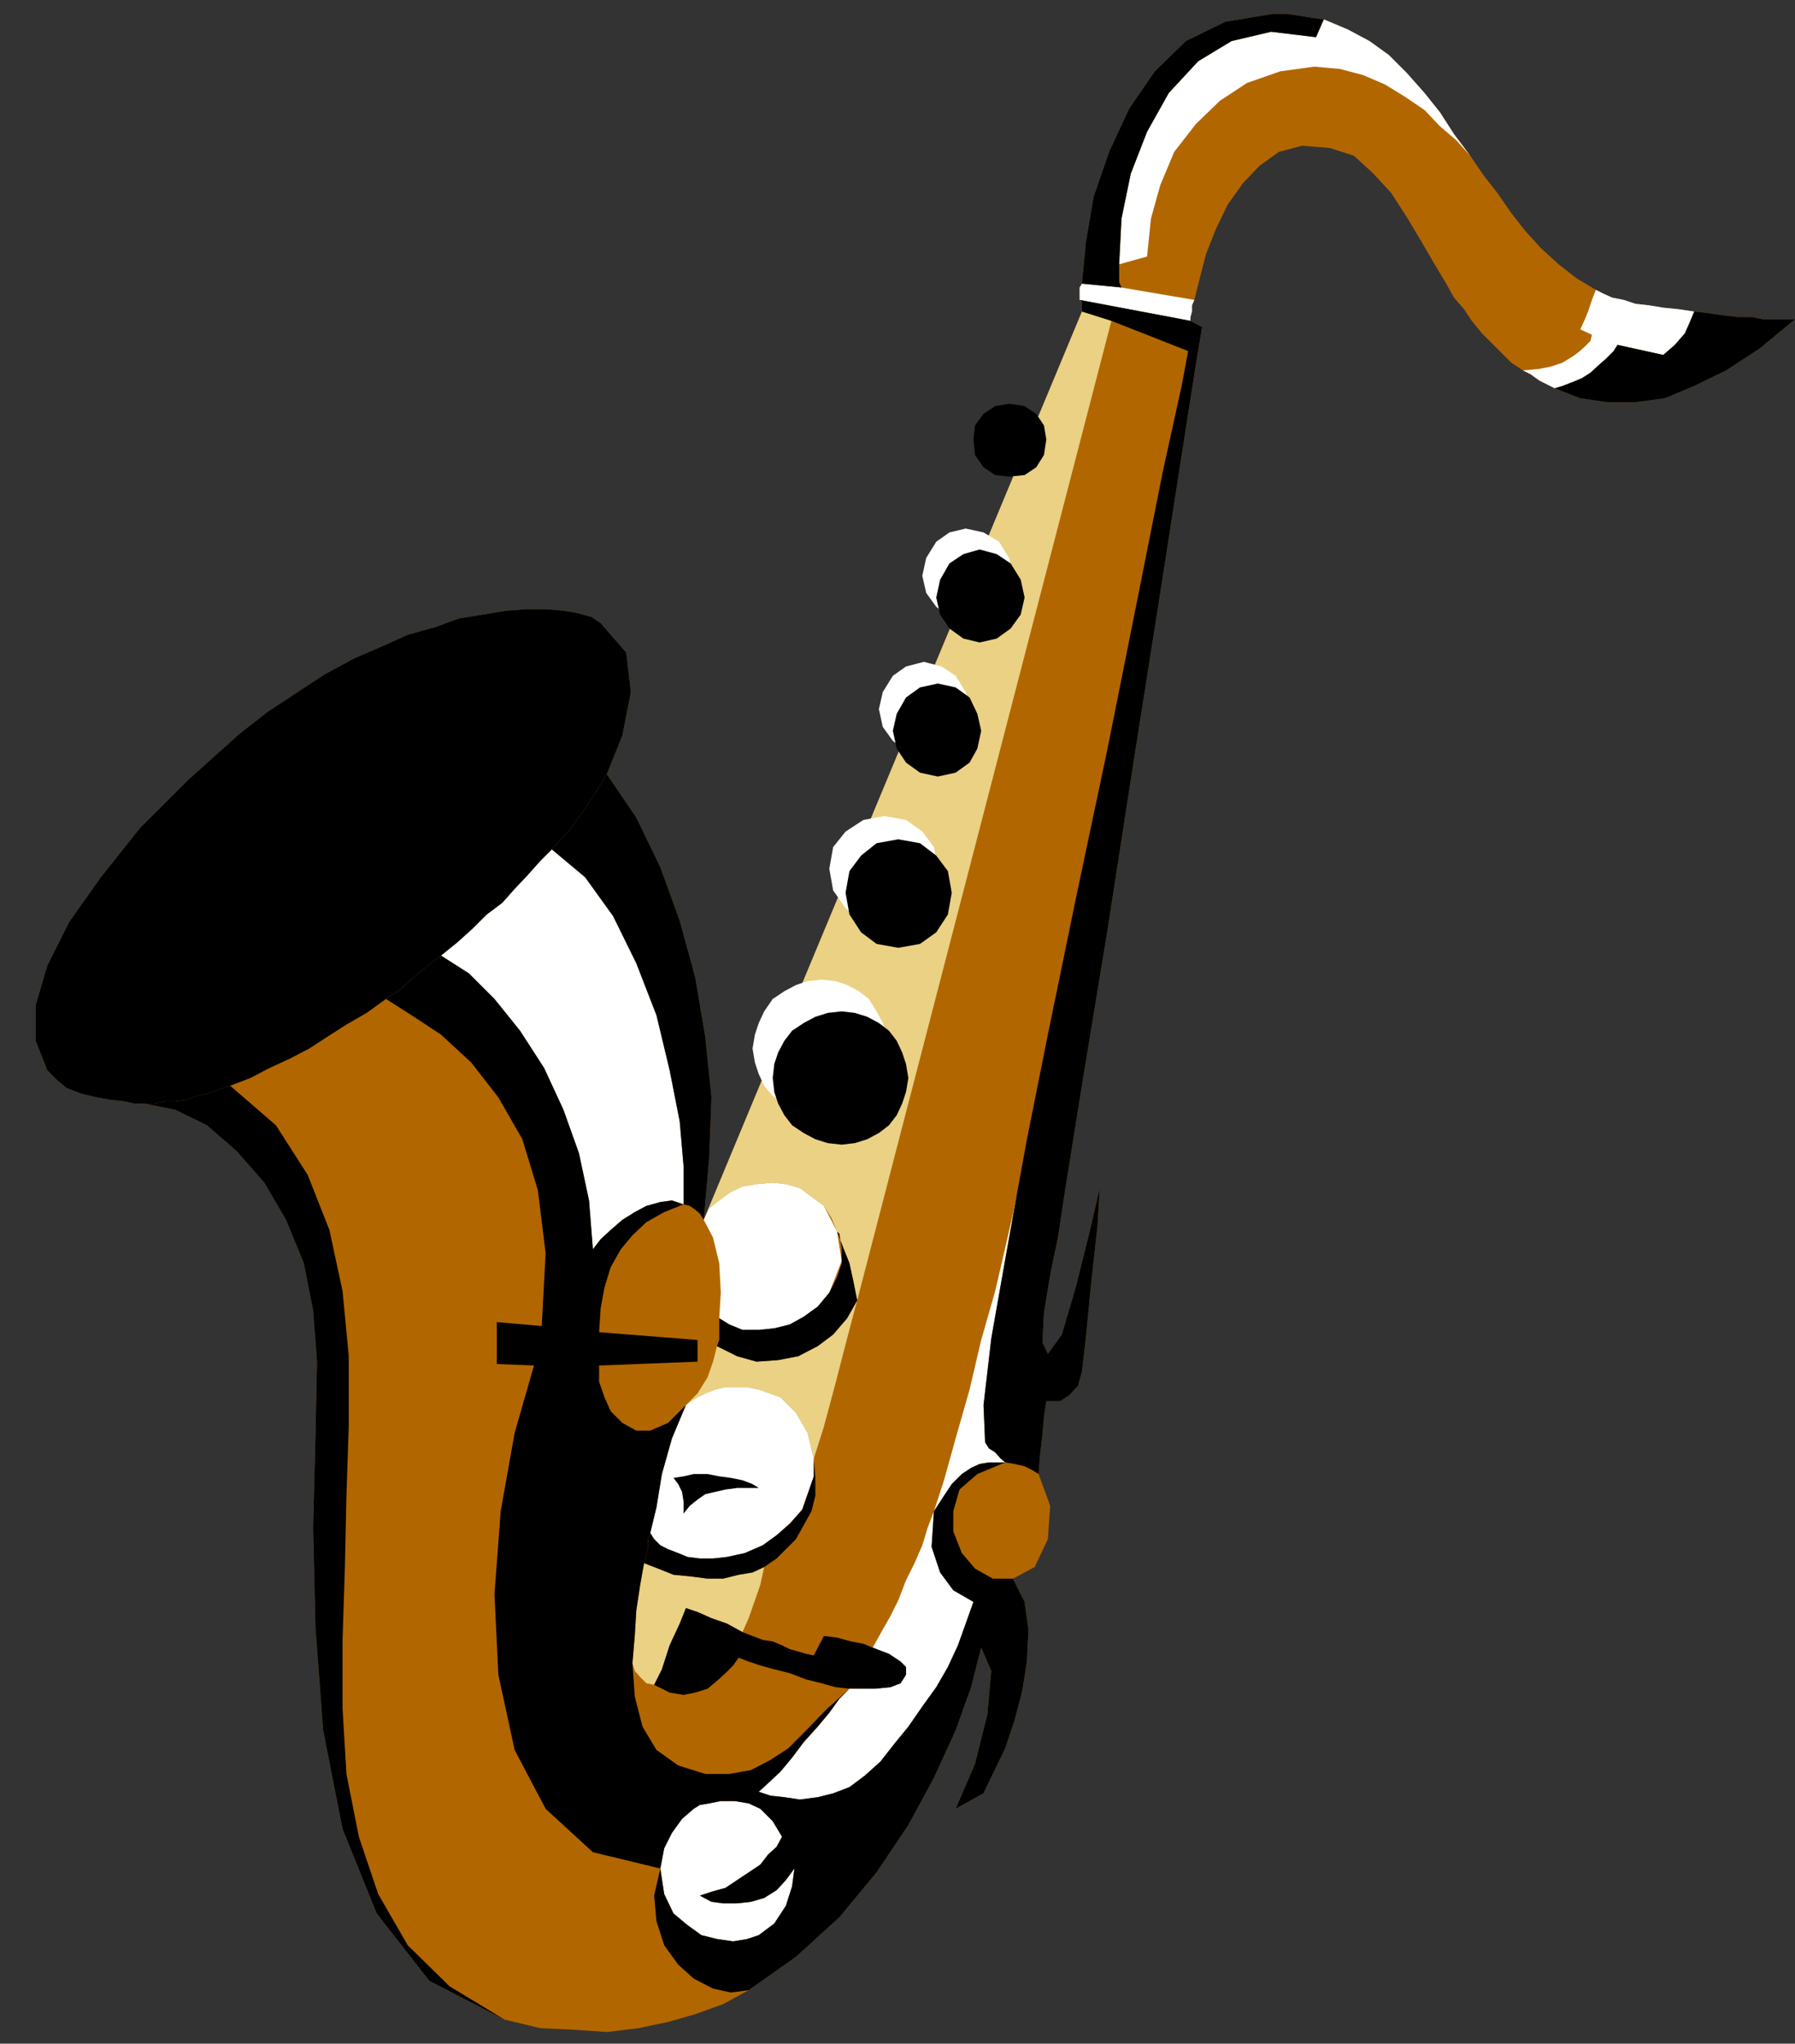 <?xml version="1.0" encoding="UTF-8" standalone="no"?>
<svg
   xmlns:ooo="http://xml.openoffice.org/svg/export"
   xmlns:dc="http://purl.org/dc/elements/1.1/"
   xmlns:cc="http://creativecommons.org/ns#"
   xmlns:rdf="http://www.w3.org/1999/02/22-rdf-syntax-ns#"
   xmlns:svg="http://www.w3.org/2000/svg"
   xmlns="http://www.w3.org/2000/svg"
   xmlns:sodipodi="http://sodipodi.sourceforge.net/DTD/sodipodi-0.dtd"
   xmlns:inkscape="http://www.inkscape.org/namespaces/inkscape"
   version="1.2"
   width="23.16mm"
   height="26.37mm"
   viewBox="0 0 2316 2637"
   preserveAspectRatio="xMidYMid"
   xml:space="preserve"
   id="svg137"
   sodipodi:docname="saxophon.svg"
   style="fill-rule:evenodd;stroke-width:28.222;stroke-linejoin:round"
   inkscape:version="0.92.5 (2060ec1f9f, 2020-04-08)"><rect x="0" y="0" width="2316" height="2637" fill="#333333" stroke="none"/><sodipodi:namedview
   pagecolor="#ffffff"
   bordercolor="#666666"
   borderopacity="1"
   objecttolerance="10"
   gridtolerance="10"
   guidetolerance="10"
   inkscape:pageopacity="0"
   inkscape:pageshadow="2"
   inkscape:window-width="664"
   inkscape:window-height="487"
   id="namedview139"
   showgrid="false"
   inkscape:zoom="0.2102413"
   inkscape:cx="43.76693"
   inkscape:cy="49.814172"
   inkscape:window-x="0"
   inkscape:window-y="0"
   inkscape:window-maximized="0"
   inkscape:current-layer="svg137" />
 <defs
   class="ClipPathGroup"
   id="defs8">
  <clipPath
   id="presentation_clip_path"
   clipPathUnits="userSpaceOnUse">
   <rect
   x="0"
   y="0"
   width="21000"
   height="29700"
   id="rect2" />
  </clipPath>
  <clipPath
   id="presentation_clip_path_shrink"
   clipPathUnits="userSpaceOnUse">
   <rect
   x="21"
   y="29"
   width="20958"
   height="29641"
   id="rect5" />
  </clipPath>
 </defs>
 <defs
   class="TextShapeIndex"
   id="defs12">
  <g
   ooo:slide="id1"
   ooo:id-list="id3"
   id="g10" />
 </defs>
 <defs
   class="EmbeddedBulletChars"
   id="defs44">
  <g
   id="bullet-char-template-57356"
   transform="matrix(4.8828125e-4,0,0,-4.8828125e-4,0,0)">
   <path
   d="M 580,1141 1163,571 580,0 -4,571 Z"
   id="path14"
   inkscape:connector-curvature="0" />
  </g>
  <g
   id="bullet-char-template-57354"
   transform="matrix(4.8828125e-4,0,0,-4.8828125e-4,0,0)">
   <path
   d="M 8,1128 H 1137 V 0 H 8 Z"
   id="path17"
   inkscape:connector-curvature="0" />
  </g>
  <g
   id="bullet-char-template-10146"
   transform="matrix(4.8828125e-4,0,0,-4.8828125e-4,0,0)">
   <path
   d="M 174,0 602,739 174,1481 1456,739 Z M 1358,739 309,1346 659,739 Z"
   id="path20"
   inkscape:connector-curvature="0" />
  </g>
  <g
   id="bullet-char-template-10132"
   transform="matrix(4.8828125e-4,0,0,-4.8828125e-4,0,0)">
   <path
   d="M 2015,739 1276,0 H 717 l 543,543 H 174 v 393 h 1086 l -543,545 h 557 z"
   id="path23"
   inkscape:connector-curvature="0" />
  </g>
  <g
   id="bullet-char-template-10007"
   transform="matrix(4.8828125e-4,0,0,-4.8828125e-4,0,0)">
   <path
   d="m 0,-2 c -7,16 -16,29 -25,39 l 381,530 c -94,256 -141,385 -141,387 0,25 13,38 40,38 9,0 21,-2 34,-5 21,4 42,12 65,25 l 27,-13 111,-251 280,301 64,-25 24,25 c 21,-10 41,-24 62,-43 C 886,937 835,863 770,784 769,783 710,716 594,584 L 774,223 c 0,-27 -21,-55 -63,-84 l 16,-20 C 717,90 699,76 672,76 641,76 570,178 457,381 L 164,-76 c -22,-34 -53,-51 -92,-51 -42,0 -63,17 -64,51 -7,9 -10,24 -10,44 0,9 1,19 2,30 z"
   id="path26"
   inkscape:connector-curvature="0" />
  </g>
  <g
   id="bullet-char-template-10004"
   transform="matrix(4.8828125e-4,0,0,-4.8828125e-4,0,0)">
   <path
   d="M 285,-33 C 182,-33 111,30 74,156 52,228 41,333 41,471 c 0,78 14,145 41,201 34,71 87,106 158,106 53,0 88,-31 106,-94 l 23,-176 c 8,-64 28,-97 59,-98 l 735,706 c 11,11 33,17 66,17 42,0 63,-15 63,-46 V 965 c 0,-36 -10,-64 -30,-84 L 442,47 C 390,-6 338,-33 285,-33 Z"
   id="path29"
   inkscape:connector-curvature="0" />
  </g>
  <g
   id="bullet-char-template-9679"
   transform="matrix(4.8828125e-4,0,0,-4.8828125e-4,0,0)">
   <path
   d="M 813,0 C 632,0 489,54 383,161 276,268 223,411 223,592 c 0,181 53,324 160,431 106,107 249,161 430,161 179,0 323,-54 432,-161 108,-107 162,-251 162,-431 0,-180 -54,-324 -162,-431 C 1136,54 992,0 813,0 Z"
   id="path32"
   inkscape:connector-curvature="0" />
  </g>
  <g
   id="bullet-char-template-8226"
   transform="matrix(4.8828125e-4,0,0,-4.8828125e-4,0,0)">
   <path
   d="m 346,457 c -73,0 -137,26 -191,78 -54,51 -81,114 -81,188 0,73 27,136 81,188 54,52 118,78 191,78 73,0 134,-26 185,-79 51,-51 77,-114 77,-187 0,-75 -25,-137 -76,-188 -50,-52 -112,-78 -186,-78 z"
   id="path35"
   inkscape:connector-curvature="0" />
  </g>
  <g
   id="bullet-char-template-8211"
   transform="matrix(4.8828125e-4,0,0,-4.8828125e-4,0,0)">
   <path
   d="M -4,459 H 1135 V 606 H -4 Z"
   id="path38"
   inkscape:connector-curvature="0" />
  </g>
  <g
   id="bullet-char-template-61548"
   transform="matrix(4.8828125e-4,0,0,-4.8828125e-4,0,0)">
   <path
   d="m 173,740 c 0,163 58,303 173,419 116,115 255,173 419,173 163,0 302,-58 418,-173 116,-116 174,-256 174,-419 0,-163 -58,-303 -174,-418 C 1067,206 928,148 765,148 601,148 462,206 346,322 231,437 173,577 173,740 Z"
   id="path41"
   inkscape:connector-curvature="0" />
  </g>
 </defs>
 <g
   id="g49"
   transform="translate(-9342,-13531)">
  <g
   id="id2"
   class="Master_Slide">
   <g
   id="bg-id2"
   class="Background" />
   <g
   id="bo-id2"
   class="BackgroundObjects" />
  </g>
 </g>
 <g
   class="SlideGroup"
   id="g135"
   transform="translate(-9342,-13531)">
  <g
   id="g133">
   <g
   id="container-id1">
    <g
   id="id1"
   class="Slide"
   clip-path="url(#presentation_clip_path)">
     <g
   class="Page"
   id="g129">
      <g
   class="Graphic"
   id="g127">
       <g
   id="id3">
        <rect
   class="BoundingBox"
   x="9342"
   y="13531"
   width="2316"
   height="2637"
   id="rect51"
   style="fill:none;stroke:none" />
        <defs
   id="defs56">
         <clipPath
   id="clip_path_1"
   clipPathUnits="userSpaceOnUse">
          <path
   d="m 9342,13531 h 2315 v 2636 H 9342 Z"
   id="path53"
   inkscape:connector-curvature="0" />
         </clipPath>
        </defs>
        <g
   clip-path="url(#clip_path_1)"
   id="g124">
         <path
   d="m 10738,13933 v -5 -3 -5 l -3,-2 v -6 -5 -5 l 3,-5 5,-53 10,-59 20,-58 26,-56 33,-48 40,-39 51,-25 61,-10 h 18 l 15,2 18,3 15,2 31,13 28,15 25,18 23,23 23,26 20,25 18,28 21,28 17,25 18,23 18,26 18,23 20,22 23,21 23,18 25,15 10,5 11,5 15,3 15,5 18,2 18,3 20,2 20,3 18,2 20,3 18,2 h 18 l 15,3 h 16 12 13 l -46,38 -43,28 -41,20 -38,16 -38,5 h -36 l -35,-5 -33,-13 -10,-5 -10,-5 -11,-8 -10,-5 -15,-10 -13,-13 -13,-13 -12,-12 -13,-16 -10,-15 -13,-15 -10,-18 -15,-25 -18,-31 -18,-30 -20,-31 -23,-25 -25,-23 -31,-10 -36,-3 -30,8 -25,18 -21,22 -20,28 -15,31 -13,33 -8,31 -7,28 -3,7 v 8 l -2,7 v 5 l 15,8 -8,48 -20,128 -28,180 -33,209 -33,213 -31,188 -23,143 -10,66 -10,48 -8,49 -2,38 7,15 18,-25 18,-61 18,-72 13,-56 -3,49 -8,73 -7,72 -5,43 -5,18 -11,12 -12,8 h -18 l -3,20 -2,23 -3,26 -2,25 15,41 -3,43 -17,36 -28,15 15,30 5,36 -2,41 -6,38 -10,38 -12,36 -16,33 -12,25 -36,20 25,-58 16,-64 5,-56 -13,-30 -13,51 -20,56 -28,61 -33,61 -41,61 -48,58 -56,51 -61,43 -33,18 -36,13 -35,10 -38,8 -41,5 -43,-3 -43,-2 -46,-11 -97,-50 -68,-87 -44,-109 -25,-127 -10,-133 -3,-129 3,-117 2,-97 -5,-66 -12,-61 -23,-56 -28,-48 -36,-41 -38,-33 -41,-20 -40,-8 h -13 l -13,-3 -18,-2 -17,-3 -21,-5 -18,-7 -12,-10 -13,-13 -15,-38 v -46 l 15,-51 28,-56 41,-58 51,-64 61,-61 68,-61 36,-28 38,-25 35,-23 39,-21 35,-15 33,-15 36,-10 30,-11 31,-5 30,-5 26,-2 h 25 l 23,2 18,3 18,5 12,8 33,38 6,51 -11,56 -20,50 38,56 31,64 25,69 20,73 13,77 8,78 -3,79 -7,79 z"
   id="path58"
   inkscape:connector-curvature="0"
   style="fill:#b26600;stroke:none" />
         <path
   d="m 10776,13945 -38,-12 -488,1172 7,-15 13,-10 15,-11 15,-7 18,-3 21,-2 17,2 18,5 15,11 16,12 10,16 7,17 8,21 8,20 5,23 5,25 z"
   id="path60"
   inkscape:connector-curvature="0"
   style="fill:#ead184;stroke:none" />
         <path
   d="m 10328,15553 -15,7 -18,3 -20,5 h -20 l -23,-3 -21,-2 -20,-8 -18,-7 -5,28 -5,33 -2,33 -3,35 3,10 7,8 8,8 10,2 10,-20 10,-31 13,-28 8,-20 15,5 18,8 20,7 20,11 8,-18 8,-23 7,-20 z"
   id="path62"
   inkscape:connector-curvature="0"
   style="fill:#ead184;stroke:none" />
         <path
   d="m 10267,15268 26,13 25,7 28,-2 26,-5 25,-13 20,-15 18,-21 13,-23 -13,49 -15,58 -15,56 -13,41 -8,-33 -15,-26 -20,-20 -28,-10 -15,-3 h -13 -15 l -13,3 -13,5 -10,5 -8,5 -7,5 15,-15 13,-21 7,-20 z"
   id="path64"
   inkscape:connector-curvature="0"
   style="fill:#ead184;stroke:none" />
         <path
   d="m 10735,13918 v -6 -5 -5 l 3,-5 51,5 94,16 -3,7 v 8 l -2,7 v 5 z"
   id="path66"
   inkscape:connector-curvature="0"
   style="fill:#ffffff;stroke:none" />
         <path
   d="m 10250,15105 7,-15 13,-10 15,-11 15,-7 18,-3 21,-2 17,2 18,5 31,23 17,33 6,38 -16,41 -15,18 -18,13 -18,10 -20,5 -20,2 h -21 l -17,-7 -13,-8 2,-33 -2,-38 -8,-33 z"
   id="path68"
   inkscape:connector-curvature="0"
   style="fill:#ffffff;stroke:none" />
         <path
   d="m 10054,14627 -15,15 -16,18 -17,18 -16,18 -20,15 -18,18 -20,18 -21,17 36,23 33,33 33,41 31,48 25,54 20,56 13,61 5,63 10,-13 13,-12 15,-13 16,-10 15,-8 18,-5 15,-2 15,5 v -49 l -5,-58 -13,-66 -17,-71 -26,-67 -30,-61 -36,-50 z"
   id="path70"
   inkscape:connector-curvature="0"
   style="fill:#ffffff;stroke:none" />
         <path
   d="m 11528,13933 -20,-3 -20,-2 -18,-3 -18,-2 -15,-5 -15,-3 -11,-5 -10,-5 -5,13 -5,15 -5,12 -5,11 15,7 -2,8 -8,8 -8,7 -7,5 -13,8 -15,5 -15,3 -21,2 10,5 11,8 10,5 10,5 10,-3 13,-5 12,-5 11,-7 12,-11 8,-7 10,-10 5,-8 59,13 15,-13 13,-15 7,-16 z"
   id="path72"
   inkscape:connector-curvature="0"
   style="fill:#ffffff;stroke:none" />
         <path
   d="m 11239,13732 -21,-28 -18,-28 -20,-25 -23,-26 -23,-23 -25,-18 -28,-15 -31,-13 -10,23 -58,-7 -51,12 -43,26 -38,41 -28,50 -21,54 -12,58 -3,59 36,-10 5,-49 12,-43 18,-43 28,-36 31,-30 35,-23 43,-15 44,-6 33,3 30,8 28,12 26,16 25,17 20,21 21,18 z"
   id="path74"
   inkscape:connector-curvature="0"
   style="fill:#ffffff;stroke:none" />
         <path
   d="m 10654,15072 -15,84 -18,102 -10,86 2,48 5,8 8,5 7,8 6,5 h -11 -10 l -12,2 -11,5 -12,8 -13,13 -10,15 -13,20 13,-40 15,-54 18,-63 15,-64 18,-63 13,-56 10,-44 z"
   id="path76"
   inkscape:connector-curvature="0"
   style="fill:#ffffff;stroke:none" />
         <path
   d="m 10321,15843 15,5 18,2 20,3 23,-3 20,-5 21,-8 20,-15 20,-18 18,-23 18,-22 18,-26 18,-25 15,-26 13,-28 10,-28 10,-28 -26,-15 -17,-23 -11,-33 3,-46 -8,21 -7,23 -10,23 -11,22 -10,26 -10,20 -13,23 -10,18 21,8 15,10 7,7 v 10 l -7,11 -13,5 -20,2 h -33 l -13,13 -13,18 -15,18 -18,20 -15,20 -15,18 -16,15 z"
   id="path78"
   inkscape:connector-curvature="0"
   style="fill:#ffffff;stroke:none" />
         <path
   d="m 10194,15942 5,-26 10,-20 13,-18 15,-13 8,-5 12,-2 15,-3 h 18 l 18,3 15,7 16,16 12,20 -7,13 -11,10 -10,13 -15,10 -15,10 -15,10 -18,5 -15,5 15,8 15,2 h 18 l 18,-2 17,-5 16,-10 12,-13 11,-15 -3,23 -8,25 -15,23 -20,15 -15,5 -18,3 -21,-3 -20,-5 -18,-13 -18,-15 -12,-25 z"
   id="path80"
   inkscape:connector-curvature="0"
   style="fill:#ffffff;stroke:none" />
         <path
   d="m 10588,14332 23,-5 20,-13 13,-18 5,-22 -5,-23 -13,-21 -20,-12 -23,-5 -21,5 -17,12 -13,21 -5,23 5,22 13,18 17,13 z"
   id="path82"
   inkscape:connector-curvature="0"
   style="fill:#ffffff;stroke:none" />
         <path
   d="m 10534,14505 23,-5 18,-13 13,-18 5,-23 -5,-22 -13,-21 -18,-12 -23,-6 -23,6 -17,12 -13,21 -5,22 5,23 13,18 17,13 z"
   id="path84"
   inkscape:connector-curvature="0"
   style="fill:#ffffff;stroke:none" />
         <path
   d="m 10483,14724 28,-5 21,-16 15,-23 5,-28 -5,-28 -15,-20 -21,-15 -28,-5 -27,5 -23,15 -16,20 -5,28 5,28 16,23 23,16 z"
   id="path86"
   inkscape:connector-curvature="0"
   style="fill:#ffffff;stroke:none" />
         <path
   d="m 10402,14970 18,-2 15,-5 15,-8 13,-10 10,-13 8,-15 5,-15 3,-18 -3,-18 -5,-15 -8,-15 -10,-16 -13,-10 -15,-8 -15,-5 -18,-2 -18,2 -15,5 -15,8 -15,10 -11,16 -7,15 -5,15 -3,18 3,18 5,15 7,15 11,13 15,10 15,8 15,5 z"
   id="path88"
   inkscape:connector-curvature="0"
   style="fill:#ffffff;stroke:none" />
         <path
   d="m 10181,15509 8,-33 7,-43 13,-46 18,-43 7,-5 8,-5 10,-5 13,-5 13,-3 h 15 13 l 15,3 28,10 20,20 15,26 8,33 v 23 l -8,23 -7,20 -16,18 -17,15 -18,13 -23,10 -23,5 -18,2 h -17 l -16,-2 -12,-5 -13,-5 -10,-5 -8,-8 z"
   id="path90"
   inkscape:connector-curvature="0"
   style="fill:#ffffff;stroke:none" />
         <path
   d="m 9639,14932 26,-10 25,-13 26,-12 25,-13 23,-15 25,-16 26,-15 25,-18 18,-12 18,-16 18,-15 17,-13 21,-17 20,-18 18,-18 20,-15 16,-18 17,-18 16,-18 15,-15 23,-25 20,-28 15,-23 13,-21 20,-50 11,-56 -6,-51 -33,-38 -12,-8 -18,-5 -18,-3 -23,-2 h -25 l -26,2 -30,5 -31,5 -30,11 -36,10 -33,15 -35,15 -39,21 -35,23 -38,25 -36,28 -68,61 -61,61 -51,64 -41,58 -28,56 -15,51 v 46 l 15,38 13,13 12,10 18,7 21,5 17,3 18,2 13,3 h 13 12 l 16,-3 h 12 l 16,-2 12,-5 15,-3 13,-5 z"
   id="path92"
   inkscape:connector-curvature="0"
   style="fill:#000000;stroke:none" />
         <path
   d="m 11050,13556 -15,-2 -18,-3 -15,-2 h -18 l -61,10 -51,25 -40,39 -33,48 -26,56 -20,58 -10,59 -5,53 51,5 -3,-7 v -8 -8 -7 l 3,-59 12,-58 21,-54 28,-50 38,-41 43,-26 51,-12 58,7 z"
   id="path94"
   inkscape:connector-curvature="0"
   style="fill:#000000;stroke:none" />
         <path
   d="m 11348,14032 10,-3 13,-5 12,-5 11,-7 12,-11 8,-7 10,-10 5,-8 59,13 15,-13 13,-15 7,-16 5,-12 18,2 20,3 18,2 h 18 l 15,3 h 16 12 13 l -46,38 -43,28 -41,20 -38,16 -38,5 h -36 l -35,-5 z"
   id="path96"
   inkscape:connector-curvature="0"
   style="fill:#000000;stroke:none" />
         <path
   d="m 10639,15418 12,2 13,3 10,5 8,5 2,-25 3,-26 2,-23 3,-20 h 18 l 12,-8 11,-12 5,-18 5,-43 7,-72 8,-73 3,-49 -13,56 -18,72 -18,61 -18,25 -7,-15 2,-38 8,-49 10,-48 10,-66 23,-143 31,-188 33,-213 33,-209 28,-180 20,-128 8,-48 -15,-8 -143,-27 3,2 v 5 3 5 l 38,12 99,39 -8,43 -25,114 -33,166 -38,190 -41,194 -36,175 -27,135 -13,71 -15,84 -18,102 -10,86 2,48 5,8 8,5 7,8 z"
   id="path98"
   inkscape:connector-curvature="0"
   style="fill:#000000;stroke:none" />
         <path
   d="m 9993,16137 -97,-50 -68,-87 -44,-109 -25,-127 -10,-133 -3,-129 3,-117 2,-97 -5,-66 -12,-61 -23,-56 -28,-48 -36,-41 -38,-33 -41,-20 -40,-8 h 12 l 16,-3 h 12 l 16,-2 12,-5 15,-3 13,-5 15,-5 59,51 41,64 28,71 17,79 8,84 v 89 l -3,91 -2,92 -3,94 v 89 l 5,84 16,81 25,74 38,66 54,53 z"
   id="path100"
   inkscape:connector-curvature="0"
   style="fill:#000000;stroke:none" />
         <path
   d="m 10250,15105 7,-79 3,-79 -8,-78 -13,-77 -20,-73 -25,-69 -31,-64 -38,-56 -13,21 -15,23 -20,28 -23,25 43,36 36,50 30,61 26,67 17,71 13,66 5,58 v 49 l 8,2 7,5 6,5 z"
   id="path102"
   inkscape:connector-curvature="0"
   style="fill:#000000;stroke:none" />
         <path
   d="m 10227,15606 15,5 18,8 20,7 20,11 13,5 13,5 13,2 12,5 10,5 11,3 10,3 10,2 13,-25 17,2 18,5 16,3 12,5 21,8 15,10 7,7 v 10 l -7,11 -13,5 -20,2 h -33 l -18,-2 -18,-5 -20,-5 -21,-8 -20,-5 -18,-5 -15,-5 -13,-5 -7,10 -10,10 -11,10 -12,10 -16,5 -15,3 -18,-3 -20,-10 10,-20 10,-31 13,-28 z"
   id="path104"
   inkscape:connector-curvature="0"
   style="fill:#000000;stroke:none" />
         <path
   d="m 10644,14146 20,-2 15,-10 10,-16 3,-20 -3,-18 -10,-15 -15,-10 -20,-3 -18,3 -15,10 -11,15 -2,18 2,20 11,16 15,10 z"
   id="path106"
   inkscape:connector-curvature="0"
   style="fill:#000000;stroke:none" />
         <path
   d="m 10606,14360 22,-5 18,-13 13,-18 5,-22 -5,-23 -13,-21 -18,-12 -22,-6 -21,6 -18,12 -12,21 -5,23 5,22 12,18 18,13 z"
   id="path108"
   inkscape:connector-curvature="0"
   style="fill:#000000;stroke:none" />
         <path
   d="m 10552,14533 23,-5 18,-13 10,-18 5,-23 -5,-22 -10,-21 -18,-13 -23,-5 -23,5 -18,13 -12,21 -5,22 5,23 12,18 18,13 z"
   id="path110"
   inkscape:connector-curvature="0"
   style="fill:#000000;stroke:none" />
         <path
   d="m 10501,14754 28,-5 21,-15 15,-23 5,-28 -5,-28 -15,-20 -21,-16 -28,-5 -28,5 -20,16 -15,20 -5,28 5,28 15,23 20,15 z"
   id="path112"
   inkscape:connector-curvature="0"
   style="fill:#000000;stroke:none" />
         <path
   d="m 10428,15008 17,-2 16,-5 15,-8 13,-10 10,-13 7,-15 5,-15 3,-18 -3,-18 -5,-15 -7,-15 -10,-13 -13,-10 -15,-8 -16,-5 -17,-2 -18,2 -16,5 -15,8 -15,10 -10,13 -8,15 -5,15 -2,18 2,18 5,15 8,15 10,13 15,10 15,8 16,5 z"
   id="path114"
   inkscape:connector-curvature="0"
   style="fill:#000000;stroke:none" />
         <path
   d="m 10181,15509 -3,8 v 10 l -2,10 -3,11 -5,28 -5,33 -2,33 -3,35 3,43 10,39 18,30 28,20 35,11 h 31 l 28,-5 25,-13 23,-15 23,-23 25,-26 31,-28 -13,13 -13,18 -15,18 -18,20 -15,20 -15,18 -16,15 -12,11 15,5 18,2 20,3 23,-3 20,-5 21,-8 20,-15 20,-18 18,-23 18,-22 18,-26 18,-25 15,-26 13,-28 10,-28 10,-28 -26,-15 -17,-23 -11,-33 3,-46 13,-20 10,-15 13,-13 12,-8 11,-5 12,-2 h 10 11 l -36,15 -23,20 -8,28 v 26 l 11,28 17,20 23,13 h 26 l 15,30 5,36 -2,41 -6,38 -10,38 -12,36 -16,33 -12,25 -36,20 25,-58 16,-64 5,-56 -13,-30 -13,51 -20,56 -28,61 -33,61 -41,61 -48,58 -56,51 -61,43 -23,3 -23,-5 -25,-13 -20,-18 -18,-25 -10,-31 -3,-33 8,-35 5,33 12,25 18,15 18,13 20,5 21,3 18,-3 15,-5 20,-15 15,-23 8,-25 3,-23 -11,15 -12,13 -16,10 -17,5 -18,2 h -18 l -15,-2 -15,-8 15,-5 18,-5 15,-10 15,-10 15,-10 10,-13 11,-10 7,-13 -12,-20 -16,-16 -15,-7 -18,-3 h -18 l -15,3 -12,2 -8,5 -15,13 -13,18 -10,20 -5,26 -87,-21 -61,-56 -40,-76 -21,-97 -5,-104 8,-107 18,-101 25,-87 -48,-2 v -54 l 58,5 5,-94 -10,-81 -20,-66 -31,-54 -35,-45 -39,-36 -38,-25 -33,-21 18,-12 18,-16 18,-15 17,-13 36,23 33,33 33,41 31,48 25,54 20,56 13,61 5,63 10,-13 13,-12 15,-13 16,-10 15,-8 18,-5 15,-2 15,5 -25,10 -23,13 -18,17 -15,18 -13,23 -8,26 -5,27 -2,31 127,10 v 28 l -127,5 v 21 l 7,20 8,18 15,15 18,10 h 18 l 23,-10 23,-23 -18,43 -13,46 -7,43 z"
   id="path116"
   inkscape:connector-curvature="0"
   style="fill:#000000;stroke:none" />
         <path
   d="m 10270,15232 13,8 17,7 h 21 l 20,-2 20,-5 18,-10 18,-13 15,-18 10,-20 6,-18 v -20 l -3,-18 -3,-3 8,21 8,20 5,23 5,25 -13,23 -18,21 -20,15 -25,13 -26,5 -28,2 -25,-7 -26,-13 3,-8 v -10 -8 z"
   id="path118"
   inkscape:connector-curvature="0"
   style="fill:#000000;stroke:none" />
         <path
   d="m 10392,15413 v 23 l -8,23 -7,20 -16,18 -17,15 -18,13 -23,10 -23,5 -18,2 h -17 l -16,-2 -12,-5 -13,-5 -10,-5 -8,-8 -5,-8 -3,8 v 10 l -2,10 -3,11 18,7 20,8 21,2 23,3 h 20 l 20,-5 18,-3 15,-7 16,-11 12,-12 13,-13 10,-18 10,-18 5,-20 v -23 z"
   id="path120"
   inkscape:connector-curvature="0"
   style="fill:#000000;stroke:none" />
         <path
   d="m 10211,15438 13,-2 13,-3 h 18 l 15,3 15,2 15,3 13,5 8,5 h -13 -15 l -15,2 -13,3 -13,3 -10,7 -10,8 -8,10 v -15 l -2,-13 -5,-10 z"
   id="path122"
   inkscape:connector-curvature="0"
   style="fill:#000000;stroke:none" />
        </g>
       </g>
      </g>
     </g>
    </g>
   </g>
  </g>
 </g>
</svg>